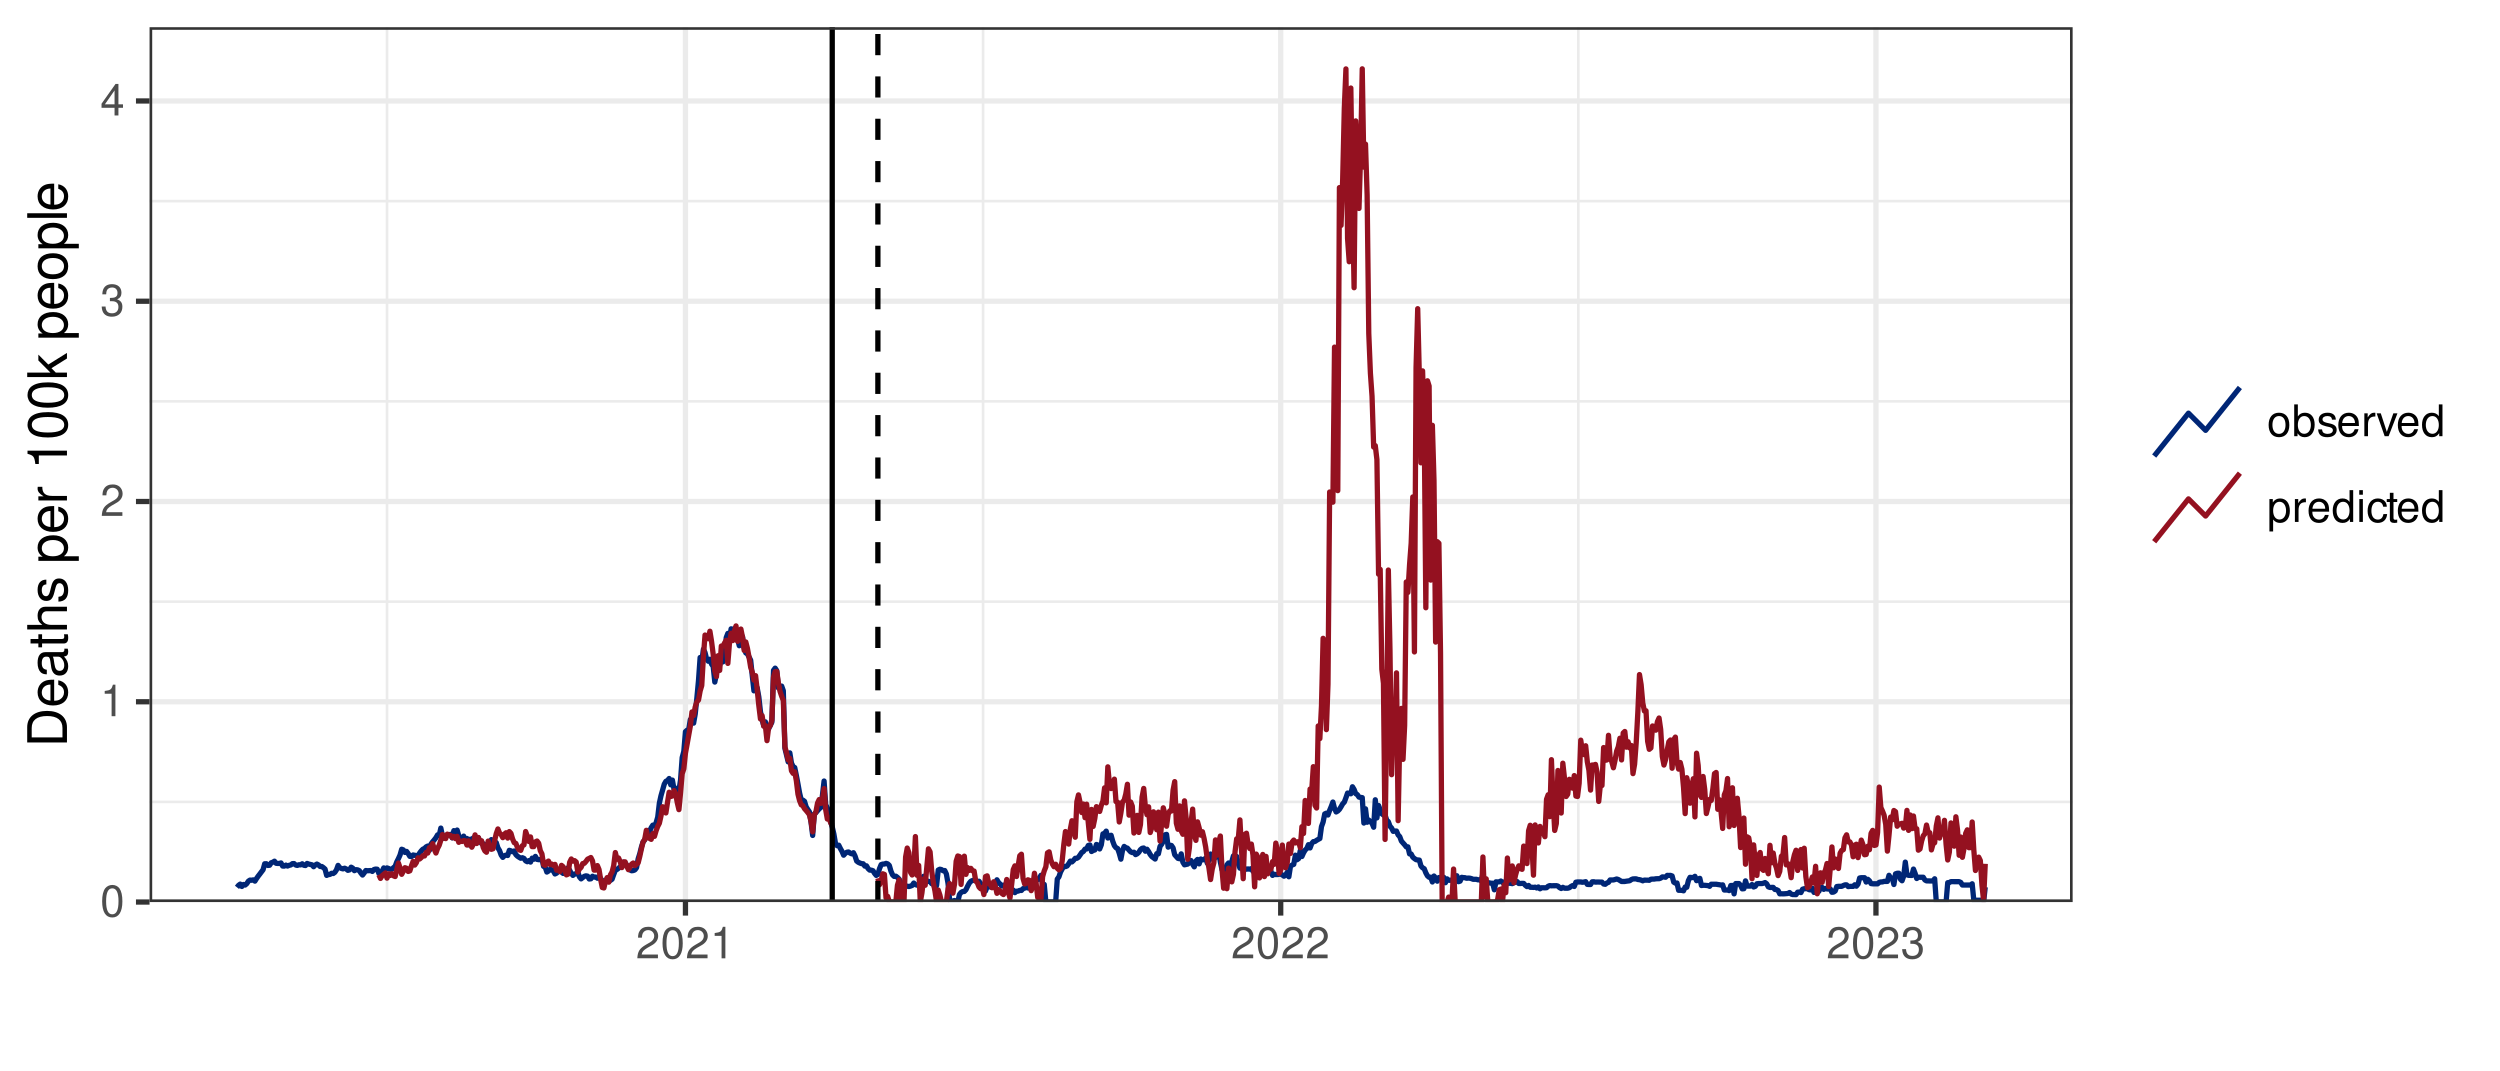 <?xml version="1.0" encoding="UTF-8"?>
<svg xmlns="http://www.w3.org/2000/svg" xmlns:xlink="http://www.w3.org/1999/xlink" width="504pt" height="216pt" viewBox="0 0 504 216" version="1.1">
<defs>
<g>
<symbol overflow="visible" id="glyph0-0">
<path style="stroke:none;" d=""/>
</symbol>
<symbol overflow="visible" id="glyph0-1">
<path style="stroke:none;" d="M 2.422 -6.359 C 1.844 -6.359 1.312 -6.094 0.984 -5.672 C 0.578 -5.109 0.375 -4.25 0.375 -3.078 C 0.375 -0.938 1.078 0.203 2.422 0.203 C 3.734 0.203 4.453 -0.938 4.453 -3.031 C 4.453 -4.25 4.266 -5.078 3.859 -5.672 C 3.531 -6.109 3.016 -6.359 2.422 -6.359 Z M 2.422 -5.672 C 3.25 -5.672 3.672 -4.828 3.672 -3.094 C 3.672 -1.281 3.266 -0.438 2.406 -0.438 C 1.578 -0.438 1.172 -1.312 1.172 -3.062 C 1.172 -4.828 1.578 -5.672 2.422 -5.672 Z M 2.422 -5.672 "/>
</symbol>
<symbol overflow="visible" id="glyph0-2">
<path style="stroke:none;" d="M 2.281 -4.531 L 2.281 0 L 3.047 0 L 3.047 -6.359 L 2.547 -6.359 C 2.266 -5.391 2.094 -5.25 0.891 -5.094 L 0.891 -4.531 Z M 2.281 -4.531 "/>
</symbol>
<symbol overflow="visible" id="glyph0-3">
<path style="stroke:none;" d="M 4.453 -0.766 L 1.172 -0.766 C 1.25 -1.297 1.531 -1.625 2.297 -2.094 L 3.172 -2.594 C 4.047 -3.062 4.5 -3.719 4.5 -4.5 C 4.5 -5.031 4.281 -5.531 3.922 -5.875 C 3.547 -6.203 3.094 -6.359 2.5 -6.359 C 1.703 -6.359 1.125 -6.078 0.781 -5.531 C 0.547 -5.203 0.453 -4.797 0.438 -4.156 L 1.219 -4.156 C 1.234 -4.594 1.297 -4.844 1.406 -5.062 C 1.594 -5.438 2 -5.688 2.469 -5.688 C 3.172 -5.688 3.703 -5.172 3.703 -4.484 C 3.703 -3.969 3.406 -3.531 2.859 -3.219 L 2.047 -2.75 C 0.75 -2 0.375 -1.406 0.297 -0.016 L 4.453 -0.016 Z M 4.453 -0.766 "/>
</symbol>
<symbol overflow="visible" id="glyph0-4">
<path style="stroke:none;" d="M 1.938 -2.922 L 2.359 -2.922 C 3.203 -2.922 3.656 -2.531 3.656 -1.766 C 3.656 -0.969 3.172 -0.484 2.375 -0.484 C 1.516 -0.484 1.109 -0.922 1.062 -1.844 L 0.281 -1.844 C 0.312 -1.344 0.406 -1 0.547 -0.719 C 0.875 -0.109 1.484 0.203 2.344 0.203 C 3.625 0.203 4.453 -0.578 4.453 -1.781 C 4.453 -2.594 4.141 -3.031 3.391 -3.297 C 3.969 -3.531 4.266 -3.969 4.266 -4.609 C 4.266 -5.703 3.547 -6.359 2.359 -6.359 C 1.109 -6.359 0.438 -5.656 0.406 -4.312 L 1.188 -4.312 C 1.203 -4.703 1.234 -4.922 1.328 -5.109 C 1.5 -5.469 1.891 -5.688 2.375 -5.688 C 3.062 -5.688 3.469 -5.266 3.469 -4.578 C 3.469 -4.141 3.312 -3.859 2.969 -3.719 C 2.766 -3.625 2.484 -3.594 1.938 -3.578 Z M 1.938 -2.922 "/>
</symbol>
<symbol overflow="visible" id="glyph0-5">
<path style="stroke:none;" d="M 2.875 -1.547 L 2.875 0 L 3.656 0 L 3.656 -1.547 L 4.578 -1.547 L 4.578 -2.234 L 3.656 -2.234 L 3.656 -6.359 L 3.078 -6.359 L 0.25 -2.359 L 0.25 -1.547 Z M 2.875 -2.234 L 0.922 -2.234 L 2.875 -5.047 Z M 2.875 -2.234 "/>
</symbol>
<symbol overflow="visible" id="glyph0-6">
<path style="stroke:none;" d="M 2.391 -4.734 C 1.094 -4.734 0.312 -3.812 0.312 -2.266 C 0.312 -0.719 1.094 0.203 2.406 0.203 C 3.703 0.203 4.484 -0.719 4.484 -2.234 C 4.484 -3.828 3.734 -4.734 2.391 -4.734 Z M 2.406 -4.062 C 3.234 -4.062 3.719 -3.391 3.719 -2.25 C 3.719 -1.156 3.203 -0.469 2.406 -0.469 C 1.578 -0.469 1.078 -1.156 1.078 -2.266 C 1.078 -3.391 1.578 -4.062 2.406 -4.062 Z M 2.406 -4.062 "/>
</symbol>
<symbol overflow="visible" id="glyph0-7">
<path style="stroke:none;" d="M 0.469 -6.406 L 0.469 0 L 1.141 0 L 1.141 -0.594 C 1.484 -0.047 1.953 0.203 2.594 0.203 C 3.812 0.203 4.594 -0.797 4.594 -2.328 C 4.594 -3.812 3.859 -4.734 2.625 -4.734 C 2 -4.734 1.547 -4.5 1.203 -3.984 L 1.203 -6.406 Z M 2.484 -4.062 C 3.312 -4.062 3.828 -3.344 3.828 -2.25 C 3.828 -1.203 3.297 -0.484 2.484 -0.484 C 1.703 -0.484 1.203 -1.188 1.203 -2.266 C 1.203 -3.359 1.703 -4.062 2.484 -4.062 Z M 2.484 -4.062 "/>
</symbol>
<symbol overflow="visible" id="glyph0-8">
<path style="stroke:none;" d="M 3.859 -3.328 C 3.844 -4.234 3.25 -4.734 2.188 -4.734 C 1.109 -4.734 0.406 -4.188 0.406 -3.328 C 0.406 -2.609 0.781 -2.266 1.875 -2 L 2.562 -1.844 C 3.062 -1.719 3.266 -1.531 3.266 -1.203 C 3.266 -0.766 2.844 -0.469 2.203 -0.469 C 1.797 -0.469 1.469 -0.594 1.281 -0.781 C 1.172 -0.922 1.125 -1.047 1.078 -1.375 L 0.297 -1.375 C 0.328 -0.312 0.938 0.203 2.141 0.203 C 3.297 0.203 4.031 -0.375 4.031 -1.266 C 4.031 -1.938 3.656 -2.328 2.734 -2.547 L 2.031 -2.703 C 1.438 -2.844 1.172 -3.047 1.172 -3.375 C 1.172 -3.797 1.562 -4.062 2.156 -4.062 C 2.75 -4.062 3.062 -3.812 3.078 -3.328 Z M 3.859 -3.328 "/>
</symbol>
<symbol overflow="visible" id="glyph0-9">
<path style="stroke:none;" d="M 4.516 -2.062 C 4.516 -2.766 4.453 -3.188 4.328 -3.531 C 4.031 -4.281 3.328 -4.734 2.469 -4.734 C 1.172 -4.734 0.359 -3.766 0.359 -2.25 C 0.359 -0.719 1.141 0.203 2.453 0.203 C 3.5 0.203 4.234 -0.391 4.422 -1.406 L 3.672 -1.406 C 3.469 -0.797 3.062 -0.469 2.469 -0.469 C 2 -0.469 1.609 -0.688 1.359 -1.078 C 1.188 -1.344 1.125 -1.594 1.125 -2.062 Z M 1.141 -2.656 C 1.203 -3.516 1.719 -4.062 2.453 -4.062 C 3.203 -4.062 3.719 -3.484 3.719 -2.656 Z M 1.141 -2.656 "/>
</symbol>
<symbol overflow="visible" id="glyph0-10">
<path style="stroke:none;" d="M 0.609 -4.609 L 0.609 0 L 1.344 0 L 1.344 -2.391 C 1.359 -3.5 1.812 -4 2.828 -3.969 L 2.828 -4.719 C 2.703 -4.734 2.625 -4.734 2.547 -4.734 C 2.062 -4.734 1.703 -4.453 1.281 -3.781 L 1.281 -4.609 Z M 0.609 -4.609 "/>
</symbol>
<symbol overflow="visible" id="glyph0-11">
<path style="stroke:none;" d="M 2.5 0 L 4.281 -4.609 L 3.453 -4.609 L 2.141 -0.875 L 0.922 -4.609 L 0.094 -4.609 L 1.703 0 Z M 2.5 0 "/>
</symbol>
<symbol overflow="visible" id="glyph0-12">
<path style="stroke:none;" d="M 4.359 -6.406 L 3.625 -6.406 L 3.625 -4.031 C 3.312 -4.5 2.828 -4.734 2.203 -4.734 C 1.016 -4.734 0.234 -3.781 0.234 -2.312 C 0.234 -0.75 0.984 0.203 2.234 0.203 C 2.875 0.203 3.312 -0.031 3.703 -0.609 L 3.703 0 L 4.359 0 Z M 2.328 -4.062 C 3.125 -4.062 3.625 -3.359 3.625 -2.25 C 3.625 -1.188 3.109 -0.484 2.344 -0.484 C 1.531 -0.484 1 -1.203 1 -2.266 C 1 -3.344 1.531 -4.062 2.328 -4.062 Z M 2.328 -4.062 "/>
</symbol>
<symbol overflow="visible" id="glyph0-13">
<path style="stroke:none;" d="M 0.469 1.922 L 1.219 1.922 L 1.219 -0.484 C 1.594 -0.016 2.031 0.203 2.625 0.203 C 3.828 0.203 4.594 -0.75 4.594 -2.219 C 4.594 -3.781 3.844 -4.734 2.625 -4.734 C 2 -4.734 1.5 -4.453 1.156 -3.922 L 1.156 -4.609 L 0.469 -4.609 Z M 2.5 -4.062 C 3.312 -4.062 3.828 -3.344 3.828 -2.25 C 3.828 -1.203 3.297 -0.484 2.5 -0.484 C 1.719 -0.484 1.219 -1.188 1.219 -2.266 C 1.219 -3.359 1.719 -4.062 2.5 -4.062 Z M 2.5 -4.062 "/>
</symbol>
<symbol overflow="visible" id="glyph0-14">
<path style="stroke:none;" d="M 1.312 -4.609 L 0.594 -4.609 L 0.594 0 L 1.312 0 Z M 1.312 -6.406 L 0.578 -6.406 L 0.578 -5.484 L 1.312 -5.484 Z M 1.312 -6.406 "/>
</symbol>
<symbol overflow="visible" id="glyph0-15">
<path style="stroke:none;" d="M 4.141 -3.062 C 4.109 -3.516 4.016 -3.797 3.828 -4.062 C 3.516 -4.484 2.969 -4.734 2.328 -4.734 C 1.078 -4.734 0.266 -3.75 0.266 -2.219 C 0.266 -0.734 1.062 0.203 2.312 0.203 C 3.406 0.203 4.109 -0.453 4.203 -1.578 L 3.453 -1.578 C 3.328 -0.844 2.953 -0.469 2.328 -0.469 C 1.516 -0.469 1.031 -1.141 1.031 -2.219 C 1.031 -3.375 1.516 -4.062 2.312 -4.062 C 2.922 -4.062 3.312 -3.703 3.406 -3.062 Z M 4.141 -3.062 "/>
</symbol>
<symbol overflow="visible" id="glyph0-16">
<path style="stroke:none;" d="M 2.234 -4.609 L 1.484 -4.609 L 1.484 -5.875 L 0.75 -5.875 L 0.75 -4.609 L 0.125 -4.609 L 0.125 -4.016 L 0.75 -4.016 L 0.75 -0.531 C 0.75 -0.047 1.062 0.203 1.641 0.203 C 1.828 0.203 1.984 0.188 2.234 0.141 L 2.234 -0.469 C 2.125 -0.453 2.031 -0.438 1.875 -0.438 C 1.562 -0.438 1.484 -0.531 1.484 -0.859 L 1.484 -4.016 L 2.234 -4.016 Z M 2.234 -4.609 "/>
</symbol>
<symbol overflow="visible" id="glyph1-0">
<path style="stroke:none;" d=""/>
</symbol>
<symbol overflow="visible" id="glyph1-1">
<path style="stroke:none;" d="M 0 -0.984 L 0 -4.062 C 0 -6.094 -1.516 -7.344 -4.016 -7.344 C -6.5 -7.344 -8.016 -6.109 -8.016 -4.062 L -8.016 -0.984 Z M -0.906 -2 L -7.109 -2 L -7.109 -3.891 C -7.109 -5.484 -6.047 -6.312 -4 -6.312 C -1.969 -6.312 -0.906 -5.484 -0.906 -3.891 Z M -0.906 -2 "/>
</symbol>
<symbol overflow="visible" id="glyph1-2">
<path style="stroke:none;" d="M -2.578 -5.641 C -3.453 -5.641 -3.984 -5.578 -4.406 -5.406 C -5.359 -5.031 -5.922 -4.156 -5.922 -3.078 C -5.922 -1.469 -4.703 -0.438 -2.812 -0.438 C -0.906 -0.438 0.25 -1.438 0.25 -3.062 C 0.25 -4.375 -0.5 -5.297 -1.75 -5.516 L -1.75 -4.594 C -0.984 -4.344 -0.594 -3.828 -0.594 -3.094 C -0.594 -2.516 -0.859 -2.016 -1.344 -1.703 C -1.672 -1.484 -2 -1.406 -2.578 -1.391 Z M -3.328 -1.422 C -4.391 -1.5 -5.078 -2.141 -5.078 -3.062 C -5.078 -4 -4.359 -4.656 -3.328 -4.656 Z M -3.328 -1.422 "/>
</symbol>
<symbol overflow="visible" id="glyph1-3">
<path style="stroke:none;" d="M -0.531 -5.891 C -0.516 -5.781 -0.516 -5.734 -0.516 -5.688 C -0.516 -5.375 -0.688 -5.188 -0.969 -5.188 L -4.359 -5.188 C -5.375 -5.188 -5.922 -4.438 -5.922 -3.031 C -5.922 -2.172 -5.688 -1.5 -5.266 -1.109 C -4.969 -0.844 -4.625 -0.734 -4.062 -0.719 L -4.062 -1.641 C -4.766 -1.719 -5.078 -2.141 -5.078 -2.984 C -5.078 -3.828 -4.781 -4.281 -4.219 -4.281 L -3.984 -4.281 C -3.594 -4.266 -3.438 -4.062 -3.344 -3.328 C -3.172 -2.031 -3.141 -1.828 -2.984 -1.469 C -2.703 -0.797 -2.203 -0.469 -1.453 -0.469 C -0.406 -0.469 0.25 -1.188 0.25 -2.359 C 0.25 -3.078 0 -3.656 -0.594 -4.312 C 0 -4.375 0.25 -4.656 0.25 -5.266 C 0.25 -5.453 0.234 -5.578 0.156 -5.891 Z M -1.812 -4.281 C -1.5 -4.281 -1.312 -4.188 -1.062 -3.922 C -0.719 -3.547 -0.547 -3.094 -0.547 -2.547 C -0.547 -1.844 -0.891 -1.422 -1.469 -1.422 C -2.078 -1.422 -2.391 -1.812 -2.531 -2.812 C -2.656 -3.781 -2.703 -3.969 -2.844 -4.281 Z M -1.812 -4.281 "/>
</symbol>
<symbol overflow="visible" id="glyph1-4">
<path style="stroke:none;" d="M -5.766 -2.797 L -5.766 -1.844 L -7.344 -1.844 L -7.344 -0.938 L -5.766 -0.938 L -5.766 -0.156 L -5.016 -0.156 L -5.016 -0.938 L -0.656 -0.938 C -0.062 -0.938 0.25 -1.328 0.25 -2.047 C 0.25 -2.281 0.234 -2.484 0.172 -2.797 L -0.594 -2.797 C -0.562 -2.656 -0.547 -2.547 -0.547 -2.359 C -0.547 -1.953 -0.656 -1.844 -1.062 -1.844 L -5.016 -1.844 L -5.016 -2.797 Z M -5.766 -2.797 "/>
</symbol>
<symbol overflow="visible" id="glyph1-5">
<path style="stroke:none;" d="M -8.016 -0.766 L 0 -0.766 L 0 -1.688 L -3.172 -1.688 C -4.359 -1.688 -5.125 -2.297 -5.125 -3.25 C -5.125 -3.547 -5.031 -3.844 -4.875 -4.062 C -4.672 -4.328 -4.406 -4.438 -4 -4.438 L 0 -4.438 L 0 -5.344 L -4.359 -5.344 C -5.328 -5.344 -5.922 -4.656 -5.922 -3.531 C -5.922 -2.719 -5.672 -2.219 -4.969 -1.688 L -8.016 -1.688 Z M -8.016 -0.766 "/>
</symbol>
<symbol overflow="visible" id="glyph1-6">
<path style="stroke:none;" d="M -4.156 -4.812 C -5.297 -4.812 -5.922 -4.062 -5.922 -2.734 C -5.922 -1.391 -5.234 -0.516 -4.172 -0.516 C -3.266 -0.516 -2.844 -0.984 -2.516 -2.344 L -2.297 -3.203 C -2.141 -3.844 -1.906 -4.094 -1.5 -4.094 C -0.953 -4.094 -0.594 -3.547 -0.594 -2.75 C -0.594 -2.25 -0.734 -1.844 -0.984 -1.609 C -1.141 -1.469 -1.312 -1.391 -1.719 -1.344 L -1.719 -0.375 C -0.391 -0.422 0.25 -1.172 0.25 -2.672 C 0.25 -4.125 -0.469 -5.047 -1.578 -5.047 C -2.438 -5.047 -2.906 -4.562 -3.172 -3.422 L -3.391 -2.547 C -3.562 -1.797 -3.812 -1.469 -4.219 -1.469 C -4.75 -1.469 -5.078 -1.953 -5.078 -2.688 C -5.078 -3.438 -4.766 -3.828 -4.156 -3.844 Z M -4.156 -4.812 "/>
</symbol>
<symbol overflow="visible" id="glyph1-7">
<path style="stroke:none;" d=""/>
</symbol>
<symbol overflow="visible" id="glyph1-8">
<path style="stroke:none;" d="M 2.391 -0.594 L 2.391 -1.516 L -0.609 -1.516 C -0.016 -2 0.25 -2.547 0.25 -3.281 C 0.25 -4.781 -0.953 -5.75 -2.781 -5.75 C -4.719 -5.75 -5.922 -4.812 -5.922 -3.281 C -5.922 -2.5 -5.578 -1.875 -4.891 -1.438 L -5.766 -1.438 L -5.766 -0.594 Z M -5.078 -3.125 C -5.078 -4.141 -4.188 -4.797 -2.812 -4.797 C -1.5 -4.797 -0.609 -4.125 -0.609 -3.125 C -0.609 -2.141 -1.484 -1.516 -2.844 -1.516 C -4.188 -1.516 -5.078 -2.141 -5.078 -3.125 Z M -5.078 -3.125 "/>
</symbol>
<symbol overflow="visible" id="glyph1-9">
<path style="stroke:none;" d="M -5.766 -0.766 L 0 -0.766 L 0 -1.688 L -2.984 -1.688 C -4.375 -1.688 -5 -2.266 -4.969 -3.531 L -5.891 -3.531 C -5.922 -3.375 -5.922 -3.281 -5.922 -3.172 C -5.922 -2.578 -5.578 -2.141 -4.719 -1.609 L -5.766 -1.609 Z M -5.766 -0.766 "/>
</symbol>
<symbol overflow="visible" id="glyph1-10">
<path style="stroke:none;" d="M -5.672 -2.844 L 0 -2.844 L 0 -3.812 L -7.953 -3.812 L -7.953 -3.172 C -6.734 -2.844 -6.562 -2.625 -6.375 -1.125 L -5.672 -1.125 Z M -5.672 -2.844 "/>
</symbol>
<symbol overflow="visible" id="glyph1-11">
<path style="stroke:none;" d="M -7.953 -3.031 C -7.953 -2.297 -7.625 -1.641 -7.078 -1.234 C -6.375 -0.719 -5.328 -0.469 -3.844 -0.469 C -1.172 -0.469 0.25 -1.359 0.25 -3.031 C 0.25 -4.672 -1.172 -5.578 -3.781 -5.578 C -5.328 -5.578 -6.359 -5.328 -7.078 -4.812 C -7.641 -4.406 -7.953 -3.766 -7.953 -3.031 Z M -7.094 -3.031 C -7.094 -4.062 -6.031 -4.594 -3.875 -4.594 C -1.609 -4.594 -0.547 -4.078 -0.547 -3 C -0.547 -1.984 -1.656 -1.469 -3.844 -1.469 C -6.031 -1.469 -7.094 -1.984 -7.094 -3.031 Z M -7.094 -3.031 "/>
</symbol>
<symbol overflow="visible" id="glyph1-12">
<path style="stroke:none;" d="M -8.016 -1.547 L -8.016 -0.641 L 0 -0.641 L 0 -1.547 L -2.25 -1.547 L -3.125 -2.438 L 0 -4.391 L 0 -5.516 L -3.766 -3.172 L -5.766 -5.172 L -5.766 -4 L -3.328 -1.547 Z M -8.016 -1.547 "/>
</symbol>
<symbol overflow="visible" id="glyph1-13">
<path style="stroke:none;" d="M -5.922 -2.984 C -5.922 -1.359 -4.781 -0.391 -2.844 -0.391 C -0.891 -0.391 0.25 -1.359 0.25 -3 C 0.25 -4.625 -0.906 -5.609 -2.797 -5.609 C -4.797 -5.609 -5.922 -4.656 -5.922 -2.984 Z M -5.078 -3 C -5.078 -4.031 -4.234 -4.656 -2.812 -4.656 C -1.438 -4.656 -0.594 -4.016 -0.594 -3 C -0.594 -1.984 -1.438 -1.359 -2.844 -1.359 C -4.234 -1.359 -5.078 -1.984 -5.078 -3 Z M -5.078 -3 "/>
</symbol>
<symbol overflow="visible" id="glyph1-14">
<path style="stroke:none;" d="M -8.016 -1.672 L -8.016 -0.75 L 0 -0.75 L 0 -1.672 Z M -8.016 -1.672 "/>
</symbol>
</g>
<clipPath id="clip1">
  <path d="M 30.152 5.48 L 417.844 5.48 L 417.844 181.852 L 30.152 181.852 Z M 30.152 5.48 "/>
</clipPath>
<clipPath id="clip2">
  <path d="M 30.152 161 L 417.844 161 L 417.844 162 L 30.152 162 Z M 30.152 161 "/>
</clipPath>
<clipPath id="clip3">
  <path d="M 30.152 121 L 417.844 121 L 417.844 122 L 30.152 122 Z M 30.152 121 "/>
</clipPath>
<clipPath id="clip4">
  <path d="M 30.152 80 L 417.844 80 L 417.844 82 L 30.152 82 Z M 30.152 80 "/>
</clipPath>
<clipPath id="clip5">
  <path d="M 30.152 40 L 417.844 40 L 417.844 41 L 30.152 41 Z M 30.152 40 "/>
</clipPath>
<clipPath id="clip6">
  <path d="M 77 5.48 L 79 5.48 L 79 181.852 L 77 181.852 Z M 77 5.48 "/>
</clipPath>
<clipPath id="clip7">
  <path d="M 197 5.48 L 199 5.48 L 199 181.852 L 197 181.852 Z M 197 5.48 "/>
</clipPath>
<clipPath id="clip8">
  <path d="M 317 5.48 L 319 5.48 L 319 181.852 L 317 181.852 Z M 317 5.48 "/>
</clipPath>
<clipPath id="clip9">
  <path d="M 30.152 181 L 417.844 181 L 417.844 181.852 L 30.152 181.852 Z M 30.152 181 "/>
</clipPath>
<clipPath id="clip10">
  <path d="M 30.152 140 L 417.844 140 L 417.844 143 L 30.152 143 Z M 30.152 140 "/>
</clipPath>
<clipPath id="clip11">
  <path d="M 30.152 100 L 417.844 100 L 417.844 102 L 30.152 102 Z M 30.152 100 "/>
</clipPath>
<clipPath id="clip12">
  <path d="M 30.152 60 L 417.844 60 L 417.844 62 L 30.152 62 Z M 30.152 60 "/>
</clipPath>
<clipPath id="clip13">
  <path d="M 30.152 19 L 417.844 19 L 417.844 21 L 30.152 21 Z M 30.152 19 "/>
</clipPath>
<clipPath id="clip14">
  <path d="M 137 5.48 L 139 5.48 L 139 181.852 L 137 181.852 Z M 137 5.48 "/>
</clipPath>
<clipPath id="clip15">
  <path d="M 257 5.48 L 259 5.48 L 259 181.852 L 257 181.852 Z M 257 5.48 "/>
</clipPath>
<clipPath id="clip16">
  <path d="M 377 5.48 L 379 5.48 L 379 181.852 L 377 181.852 Z M 377 5.48 "/>
</clipPath>
<clipPath id="clip17">
  <path d="M 47 126 L 401 126 L 401 181.852 L 47 181.852 Z M 47 126 "/>
</clipPath>
<clipPath id="clip18">
  <path d="M 176 13 L 401 13 L 401 181.852 L 176 181.852 Z M 176 13 "/>
</clipPath>
<clipPath id="clip19">
  <path d="M 167 5.48 L 169 5.48 L 169 181.852 L 167 181.852 Z M 167 5.48 "/>
</clipPath>
<clipPath id="clip20">
  <path d="M 176 5.48 L 178 5.48 L 178 181.852 L 176 181.852 Z M 176 5.48 "/>
</clipPath>
<clipPath id="clip21">
  <path d="M 30.152 5.48 L 417.844 5.48 L 417.844 181.852 L 30.152 181.852 Z M 30.152 5.48 "/>
</clipPath>
</defs>
<g id="surface365">
<rect x="0" y="0" width="504" height="216" style="fill:rgb(100%,100%,100%);fill-opacity:1;stroke:none;"/>
<rect x="0" y="0" width="504" height="216" style="fill:rgb(100%,100%,100%);fill-opacity:1;stroke:none;"/>
<path style="fill:none;stroke-width:1.067;stroke-linecap:round;stroke-linejoin:round;stroke:rgb(100%,100%,100%);stroke-opacity:1;stroke-miterlimit:10;" d="M 0 216 L 504 216 L 504 0 L 0 0 Z M 0 216 "/>
<g clip-path="url(#clip1)" clip-rule="nonzero">
<path style=" stroke:none;fill-rule:nonzero;fill:rgb(100%,100%,100%);fill-opacity:1;" d="M 30.152 181.848 L 417.844 181.848 L 417.844 5.477 L 30.152 5.477 Z M 30.152 181.848 "/>
</g>
<g clip-path="url(#clip2)" clip-rule="nonzero">
<path style="fill:none;stroke-width:0.533;stroke-linecap:butt;stroke-linejoin:round;stroke:rgb(92.157%,92.157%,92.157%);stroke-opacity:1;stroke-miterlimit:10;" d="M 30.152 161.664 L 417.844 161.664 "/>
</g>
<g clip-path="url(#clip3)" clip-rule="nonzero">
<path style="fill:none;stroke-width:0.533;stroke-linecap:butt;stroke-linejoin:round;stroke:rgb(92.157%,92.157%,92.157%);stroke-opacity:1;stroke-miterlimit:10;" d="M 30.152 121.289 L 417.844 121.289 "/>
</g>
<g clip-path="url(#clip4)" clip-rule="nonzero">
<path style="fill:none;stroke-width:0.533;stroke-linecap:butt;stroke-linejoin:round;stroke:rgb(92.157%,92.157%,92.157%);stroke-opacity:1;stroke-miterlimit:10;" d="M 30.152 80.918 L 417.844 80.918 "/>
</g>
<g clip-path="url(#clip5)" clip-rule="nonzero">
<path style="fill:none;stroke-width:0.533;stroke-linecap:butt;stroke-linejoin:round;stroke:rgb(92.157%,92.157%,92.157%);stroke-opacity:1;stroke-miterlimit:10;" d="M 30.152 40.547 L 417.844 40.547 "/>
</g>
<g clip-path="url(#clip6)" clip-rule="nonzero">
<path style="fill:none;stroke-width:0.533;stroke-linecap:butt;stroke-linejoin:round;stroke:rgb(92.157%,92.157%,92.157%);stroke-opacity:1;stroke-miterlimit:10;" d="M 78.02 181.848 L 78.02 5.48 "/>
</g>
<g clip-path="url(#clip7)" clip-rule="nonzero">
<path style="fill:none;stroke-width:0.533;stroke-linecap:butt;stroke-linejoin:round;stroke:rgb(92.157%,92.157%,92.157%);stroke-opacity:1;stroke-miterlimit:10;" d="M 198.188 181.848 L 198.188 5.48 "/>
</g>
<g clip-path="url(#clip8)" clip-rule="nonzero">
<path style="fill:none;stroke-width:0.533;stroke-linecap:butt;stroke-linejoin:round;stroke:rgb(92.157%,92.157%,92.157%);stroke-opacity:1;stroke-miterlimit:10;" d="M 318.191 181.848 L 318.191 5.48 "/>
</g>
<g clip-path="url(#clip9)" clip-rule="nonzero">
<path style="fill:none;stroke-width:1.067;stroke-linecap:butt;stroke-linejoin:round;stroke:rgb(92.157%,92.157%,92.157%);stroke-opacity:1;stroke-miterlimit:10;" d="M 30.152 181.848 L 417.844 181.848 "/>
</g>
<g clip-path="url(#clip10)" clip-rule="nonzero">
<path style="fill:none;stroke-width:1.067;stroke-linecap:butt;stroke-linejoin:round;stroke:rgb(92.157%,92.157%,92.157%);stroke-opacity:1;stroke-miterlimit:10;" d="M 30.152 141.477 L 417.844 141.477 "/>
</g>
<g clip-path="url(#clip11)" clip-rule="nonzero">
<path style="fill:none;stroke-width:1.067;stroke-linecap:butt;stroke-linejoin:round;stroke:rgb(92.157%,92.157%,92.157%);stroke-opacity:1;stroke-miterlimit:10;" d="M 30.152 101.105 L 417.844 101.105 "/>
</g>
<g clip-path="url(#clip12)" clip-rule="nonzero">
<path style="fill:none;stroke-width:1.067;stroke-linecap:butt;stroke-linejoin:round;stroke:rgb(92.157%,92.157%,92.157%);stroke-opacity:1;stroke-miterlimit:10;" d="M 30.152 60.73 L 417.844 60.73 "/>
</g>
<g clip-path="url(#clip13)" clip-rule="nonzero">
<path style="fill:none;stroke-width:1.067;stroke-linecap:butt;stroke-linejoin:round;stroke:rgb(92.157%,92.157%,92.157%);stroke-opacity:1;stroke-miterlimit:10;" d="M 30.152 20.359 L 417.844 20.359 "/>
</g>
<g clip-path="url(#clip14)" clip-rule="nonzero">
<path style="fill:none;stroke-width:1.067;stroke-linecap:butt;stroke-linejoin:round;stroke:rgb(92.157%,92.157%,92.157%);stroke-opacity:1;stroke-miterlimit:10;" d="M 138.188 181.848 L 138.188 5.48 "/>
</g>
<g clip-path="url(#clip15)" clip-rule="nonzero">
<path style="fill:none;stroke-width:1.067;stroke-linecap:butt;stroke-linejoin:round;stroke:rgb(92.157%,92.157%,92.157%);stroke-opacity:1;stroke-miterlimit:10;" d="M 258.191 181.848 L 258.191 5.48 "/>
</g>
<g clip-path="url(#clip16)" clip-rule="nonzero">
<path style="fill:none;stroke-width:1.067;stroke-linecap:butt;stroke-linejoin:round;stroke:rgb(92.157%,92.157%,92.157%);stroke-opacity:1;stroke-miterlimit:10;" d="M 378.191 181.848 L 378.191 5.48 "/>
</g>
<g clip-path="url(#clip17)" clip-rule="nonzero">
<path style="fill:none;stroke-width:1.067;stroke-linecap:butt;stroke-linejoin:round;stroke:rgb(0%,14.902%,46.275%);stroke-opacity:1;stroke-miterlimit:10;" d="M 47.773 178.887 L 48.102 178.477 L 48.43 178.238 L 48.758 178.707 L 49.09 178.312 L 49.418 178.426 L 49.746 178.141 L 50.074 177.645 L 50.402 177.426 L 50.73 177.457 L 51.062 177.383 L 51.391 177.633 L 51.719 177.105 L 52.047 176.637 L 52.375 176.215 L 52.703 175.777 L 53.035 175.34 L 53.363 174.141 L 53.691 174.129 L 54.02 174.477 L 54.348 174.434 L 54.676 173.938 L 55.008 173.82 L 55.336 173.617 L 55.664 174.039 L 55.992 174.07 L 56.32 174.07 L 56.648 173.969 L 56.98 174.594 L 57.309 174.609 L 57.637 174.406 L 57.965 174.594 L 58.293 174.449 L 58.621 174.375 L 58.953 174.113 L 59.281 174.098 L 59.609 174.391 L 59.938 174.465 L 60.266 174.332 L 60.594 174.359 L 60.926 174.141 L 61.254 174.434 L 61.582 174.492 L 61.91 174.07 L 62.238 174.199 L 62.566 174.273 L 62.898 174.348 L 63.227 174.727 L 63.555 174.391 L 63.883 174.199 L 64.211 174.375 L 64.539 174.684 L 64.871 174.684 L 65.199 174.914 L 65.527 175.207 L 65.855 176.477 L 66.184 176.316 L 66.512 176.289 L 66.844 176.055 L 67.172 176.098 L 67.5 175.863 L 67.828 175.367 L 68.156 174.465 L 68.484 174.93 L 68.816 175.078 L 69.145 175.164 L 69.473 175.031 L 69.801 175.18 L 70.129 175.457 L 70.457 175.367 L 70.789 174.828 L 71.117 175.02 L 71.445 175.527 L 71.773 175.324 L 72.102 175.367 L 72.43 175.516 L 72.762 176.012 L 73.09 176.406 L 73.418 175.98 L 73.746 175.5 L 74.074 175.543 L 74.402 175.527 L 74.734 175.5 L 75.062 175.676 L 75.391 175.297 L 75.719 175.207 L 76.047 175.238 L 76.375 176.07 L 76.707 175.879 L 77.035 175.633 L 77.363 174.973 L 77.691 175.297 L 78.02 174.973 L 78.348 175.09 L 78.68 175.238 L 79.008 175.25 L 79.336 174.914 L 79.664 174.652 L 79.992 173.75 L 80.32 173.105 L 80.652 172.363 L 80.98 171.207 L 81.309 171.34 L 81.637 171.852 L 81.965 171.645 L 82.293 172.086 L 82.625 172.641 L 82.953 172.684 L 83.281 172.363 L 83.609 172.434 L 83.938 172.465 L 84.266 172.594 L 84.598 171.969 L 84.926 171.531 L 85.254 171.195 L 85.582 171.047 L 85.91 170.727 L 86.238 170.566 L 86.57 171.426 L 86.898 170.145 L 87.227 169.703 L 87.555 169.312 L 87.883 168.887 L 88.211 168.316 L 88.543 168.422 L 88.871 166.945 L 89.199 168.551 L 89.527 169.004 L 89.855 168.742 L 90.184 168.305 L 90.516 168.289 L 90.844 168.203 L 91.172 168.918 L 91.5 167.457 L 91.828 168.375 L 92.156 167.34 L 92.488 168.48 L 92.816 169.281 L 93.145 169.297 L 93.473 168.566 L 93.801 169.59 L 94.129 169.035 L 94.461 170.316 L 94.789 169.195 L 95.117 169.18 L 95.445 168.918 L 95.773 169.105 L 96.102 169.441 L 96.434 168.902 L 96.762 169.633 L 97.09 170.055 L 97.418 170.086 L 97.746 170.316 L 98.074 170.305 L 98.406 170.215 L 98.734 170.055 L 99.062 169.266 L 99.391 169.996 L 99.719 170.113 L 100.047 169.879 L 100.379 170.93 L 100.707 171.473 L 101.035 172.375 L 101.363 172.844 L 101.691 172.508 L 102.02 172.391 L 102.352 172.465 L 102.68 171.426 L 103.008 171.531 L 103.336 171.719 L 103.664 171.559 L 103.992 172.289 L 104.324 172.609 L 104.652 172.828 L 104.98 173.02 L 105.309 172.918 L 105.637 173.062 L 105.965 173.543 L 106.297 173.719 L 106.625 173.5 L 106.953 173.793 L 107.281 173.004 L 107.609 173.223 L 107.938 172.652 L 108.27 173.25 L 108.598 173.309 L 108.926 173.309 L 109.254 173.09 L 109.582 174.652 L 109.91 174.812 L 110.242 175.805 L 110.57 175.602 L 110.898 175.25 L 111.227 175.355 L 111.555 175.574 L 111.883 176.188 L 112.215 176.023 L 112.543 175.691 L 112.871 175.586 L 113.199 175.82 L 113.527 176.082 L 113.855 175.996 L 114.188 175.414 L 114.516 174.961 L 114.844 175.441 L 115.172 176.082 L 115.5 176.477 L 115.828 176.199 L 116.16 176.172 L 116.488 175.777 L 116.816 176.785 L 117.145 177.18 L 117.473 176.914 L 117.801 176.668 L 118.133 176.566 L 118.461 176.637 L 118.789 177.207 L 119.117 177.164 L 119.445 176.652 L 119.773 176.828 L 120.105 176.812 L 120.434 177.047 L 120.762 176.684 L 121.09 177.164 L 121.418 177.5 L 121.746 178.012 L 122.078 177.574 L 122.406 177.559 L 122.734 177.297 L 123.062 177.484 L 123.391 177.25 L 123.719 176.316 L 124.051 175.441 L 124.379 175.281 L 124.707 175.031 L 125.035 174.727 L 125.363 174.652 L 125.691 173.82 L 126.023 173.996 L 126.352 174.406 L 126.68 174.754 L 127.008 175.383 L 127.336 175.543 L 127.664 175.5 L 127.996 175.367 L 128.324 174.93 L 128.652 173.137 L 128.98 172.098 L 129.309 170.77 L 129.637 169.75 L 129.969 169.324 L 130.297 168.566 L 130.625 167.43 L 130.953 167.648 L 131.281 166.859 L 131.609 166.348 L 131.941 166.465 L 132.27 165.867 L 132.598 164.727 L 132.926 161.926 L 133.254 160.422 L 133.582 159.27 L 133.914 158.086 L 134.242 157.516 L 134.57 157.355 L 134.898 156.949 L 135.227 158.219 L 135.555 157.27 L 135.887 159.152 L 136.215 158.902 L 136.543 159.793 L 136.871 159.414 L 137.199 157.238 L 137.527 152.73 L 137.859 151.473 L 138.188 147.504 L 138.516 147.211 L 138.844 147.078 L 139.172 145.066 L 139.5 145.137 L 139.832 145.781 L 140.16 143.926 L 140.488 140.73 L 140.816 137.199 L 141.145 132.555 L 141.473 133.434 L 141.805 130.891 L 142.133 131.562 L 142.461 132.879 L 142.789 133.301 L 143.117 132.906 L 143.445 133.883 L 143.777 134.336 L 144.105 137.504 L 144.434 135.914 L 144.762 132.73 L 145.09 134.09 L 145.418 132 L 145.75 133.434 L 146.078 132.863 L 146.406 128.543 L 146.734 127.695 L 147.062 128.777 L 147.391 126.777 L 147.723 128.234 L 148.051 126.703 L 148.379 127.125 L 148.707 128.863 L 149.035 130.176 L 149.363 127.945 L 149.695 128.367 L 150.023 130.629 L 150.352 131.621 L 150.68 131.828 L 151.008 132.453 L 151.336 133.098 L 151.668 136.336 L 151.996 139.27 L 152.324 138.09 L 152.652 138.688 L 152.98 140.512 L 153.309 143.473 L 153.641 145.109 L 153.969 146.293 L 154.297 145.531 L 154.625 147.051 L 154.953 146.934 L 155.281 146.246 L 155.613 145.59 L 155.941 135.141 L 156.27 134.703 L 156.598 135.199 L 156.926 138.688 L 157.254 138.496 L 157.586 138.32 L 157.914 139.242 L 158.242 150.891 L 158.57 152.246 L 158.898 153.59 L 159.227 151.781 L 159.559 153.84 L 159.887 154.539 L 160.215 154.742 L 160.543 156.32 L 160.871 158.059 L 161.199 159.883 L 161.531 161.281 L 161.859 161.297 L 162.188 161.547 L 162.516 162.656 L 162.844 163.18 L 163.172 163.648 L 163.504 165.719 L 163.832 168.422 L 164.16 164.113 L 164.488 163.824 L 164.816 163.441 L 165.145 163.062 L 165.477 162.785 L 165.805 160.305 L 166.133 157.457 L 166.461 162.215 L 166.789 162.902 L 167.117 164.215 L 167.449 165.648 L 167.777 166.711 L 168.105 168.129 L 168.434 170.027 L 168.762 170.492 L 169.09 170.391 L 169.422 171.062 L 169.75 171.645 L 170.078 172.406 L 170.406 172.039 L 170.734 171.809 L 171.062 171.762 L 171.395 171.996 L 171.723 172.129 L 172.051 171.91 L 172.379 172.582 L 172.707 173.586 L 173.035 173.836 L 173.367 173.996 L 173.695 174.113 L 174.023 174.141 L 174.352 174.609 L 174.68 174.551 L 175.008 175.105 L 175.34 175.414 L 175.668 175.426 L 175.996 175.543 L 176.324 176.082 L 176.652 176.477 L 176.98 176.289 L 177.312 175.105 L 177.641 174.305 L 177.969 174.199 L 178.297 174.188 L 178.625 174.055 L 178.953 174.156 L 179.285 174.465 L 179.613 175.617 L 179.941 176.375 L 180.27 176.684 L 180.598 176.637 L 180.926 176.887 L 181.258 177.223 L 181.586 177.836 L 181.914 178.492 L 182.242 178.637 L 182.57 178.652 L 182.898 178.652 L 183.23 178.727 L 183.559 178.637 L 183.887 178.508 L 184.215 178.023 L 184.543 178.332 L 184.871 178.449 L 185.203 178.375 L 185.531 178.039 L 185.859 178.156 L 186.188 176.668 L 186.516 177.34 L 186.844 177.574 L 187.176 177.688 L 187.504 177.734 L 187.832 178.141 L 188.16 178.039 L 188.488 179.121 L 188.816 178.508 L 189.148 175.398 L 189.477 175.238 L 189.805 175.309 L 190.133 175.543 L 190.461 175.5 L 190.789 176.199 L 191.121 178.07 L 191.449 181.41 L 191.777 181.746 L 192.434 181.543 L 192.762 181.848 L 193.094 181.848 L 193.422 180.332 L 193.75 179.922 L 194.078 179.734 L 194.406 179.719 L 194.734 179.367 L 195.066 178.668 L 195.395 178.055 L 195.723 177.66 L 196.051 177.516 L 196.379 177.457 L 196.707 177.516 L 197.039 177.734 L 197.367 177.66 L 197.695 178.129 L 198.023 178.855 L 198.352 179.441 L 198.68 179.617 L 199.012 178.754 L 199.34 178.52 L 199.668 178.828 L 199.996 178.566 L 200.324 178.461 L 200.652 178.449 L 200.984 177.367 L 201.312 177.938 L 201.641 178.23 L 201.969 178.625 L 202.297 178.449 L 202.625 178.625 L 202.957 178.637 L 203.285 179.223 L 203.613 179.281 L 203.941 179.5 L 204.27 179.441 L 204.598 179.953 L 204.93 179.676 L 205.258 179.645 L 205.586 179.5 L 205.914 179.516 L 206.242 179.148 L 206.57 179.047 L 206.902 178.902 L 207.23 179.016 L 207.559 179.047 L 207.887 177.688 L 208.215 177.719 L 208.543 177.516 L 208.875 177.207 L 209.203 177.34 L 209.531 177.031 L 209.859 176.465 L 210.188 178.23 L 210.516 178.301 L 210.848 181.848 L 212.82 181.848 L 213.148 177.223 L 213.477 176.77 L 213.805 175.793 L 214.133 175.18 L 214.461 174.637 L 214.793 174.711 L 215.121 174.582 L 215.449 174.141 L 215.777 173.602 L 216.105 173.762 L 216.434 173.441 L 216.766 173.031 L 217.094 173.031 L 217.422 172.812 L 217.75 172.348 L 218.078 171.863 L 218.406 171.66 L 218.738 171.18 L 219.066 171.148 L 219.395 170.449 L 219.723 170.348 L 220.051 171.66 L 220.379 171.457 L 220.711 171.355 L 221.039 170.246 L 221.367 170.375 L 221.695 171.148 L 222.023 170.316 L 222.352 168.113 L 222.684 167.996 L 223.012 167.559 L 223.34 168.945 L 223.668 168.652 L 223.996 168.391 L 224.324 169.59 L 224.656 170.477 L 224.984 170.902 L 225.312 171.062 L 225.641 172.012 L 225.969 173.207 L 226.297 171.441 L 226.629 170.641 L 226.957 170.887 L 227.285 170.988 L 227.613 171.383 L 227.941 171.734 L 228.27 171.879 L 228.602 171.809 L 228.93 172.289 L 229.258 172.129 L 229.586 171.82 L 229.914 171.297 L 230.242 171.02 L 230.574 170.961 L 230.902 171.602 L 231.23 171.207 L 231.559 171.676 L 231.887 172.273 L 232.215 172.684 L 232.547 172.93 L 232.875 173.18 L 233.203 172.098 L 233.531 172.129 L 233.859 170.641 L 234.188 170.199 L 234.52 169.59 L 234.848 168.305 L 235.176 168.215 L 235.504 170.785 L 235.832 170.391 L 236.16 170.449 L 236.492 170.93 L 236.82 172.316 L 237.148 172.684 L 237.477 173.047 L 237.805 173.121 L 238.133 172.141 L 238.465 173.82 L 238.793 174.348 L 239.449 174.199 L 239.777 173.691 L 240.105 173.484 L 240.438 174.23 L 240.766 174.754 L 241.094 173.586 L 241.422 173.266 L 241.75 174.156 L 242.078 173.18 L 242.41 173.34 L 242.738 173.297 L 243.066 172.988 L 243.395 174.027 L 243.723 173.473 L 244.051 172.172 L 244.383 173.148 L 244.711 173.137 L 245.039 172.859 L 245.367 172.609 L 245.695 171.836 L 246.023 173.793 L 246.355 175.309 L 246.684 175.34 L 247.012 175.426 L 247.34 174.375 L 247.668 173.98 L 247.996 175.031 L 248.328 173.703 L 248.656 172.551 L 249.312 172.668 L 249.641 174.113 L 249.969 175.02 L 250.301 174.391 L 250.629 174.637 L 250.957 175.25 L 251.285 175.223 L 251.613 175.18 L 251.941 175.223 L 252.273 175.121 L 252.602 175.645 L 252.93 175.617 L 253.258 175.5 L 253.586 175.238 L 253.914 175.191 L 254.246 175.281 L 254.574 175.18 L 254.902 175.281 L 255.23 175.148 L 255.559 175.121 L 255.887 175.703 L 256.219 175.645 L 256.547 176.477 L 256.875 176.246 L 257.203 176.316 L 257.531 176.316 L 257.859 176.246 L 258.191 176.23 L 258.52 176.375 L 258.848 176.637 L 259.176 176.449 L 259.504 175.836 L 259.832 176.754 L 260.164 174.625 L 260.492 174.391 L 260.82 174.258 L 261.148 172.406 L 261.477 173.324 L 261.805 173.09 L 262.137 171.473 L 262.465 172.668 L 262.793 171.938 L 263.121 171.367 L 263.449 171.062 L 263.777 170.289 L 264.109 170.945 L 264.438 170.055 L 264.766 169.676 L 265.094 169.645 L 265.422 169.414 L 265.75 169.223 L 266.082 169.047 L 266.41 166.641 L 266.738 165.734 L 267.066 164.086 L 267.395 163.938 L 267.723 164.305 L 268.055 163.371 L 268.383 162.582 L 268.711 161.691 L 269.039 162.977 L 269.367 163.691 L 269.695 163.5 L 270.027 163.164 L 270.355 162.641 L 270.684 162.055 L 271.012 161.707 L 271.34 160.828 L 271.668 159.883 L 272 159.941 L 272.328 160.027 L 272.656 158.613 L 272.984 159.152 L 273.312 159.996 L 273.641 160.203 L 273.973 160.699 L 274.301 160.758 L 274.629 160.801 L 274.957 165.926 L 275.285 163.062 L 275.613 165.766 L 275.945 165.324 L 276.273 165.66 L 276.602 165.969 L 276.93 166.77 L 277.258 161.238 L 277.586 164.887 L 277.918 162.391 L 278.246 163.254 L 278.574 164.055 L 278.902 164.305 L 279.23 164.32 L 279.559 165.34 L 279.891 165.648 L 280.219 166.566 L 280.547 166.93 L 280.875 167.602 L 281.203 167.543 L 281.531 167.543 L 281.863 168.316 L 282.191 168.668 L 282.52 169.559 L 282.848 169.938 L 283.176 170.305 L 283.504 170.727 L 283.836 170.727 L 284.164 172.141 L 284.492 172.172 L 284.82 172.801 L 285.148 173.078 L 285.477 173.309 L 285.809 173.367 L 286.137 173.398 L 286.465 174.582 L 286.793 174.945 L 287.121 175.137 L 287.449 175.969 L 287.781 176.578 L 288.109 176.855 L 288.438 176.844 L 288.766 177.805 L 289.094 176.609 L 289.422 177.004 L 289.754 177.645 L 290.082 176.914 L 290.41 176.914 L 290.738 176.93 L 291.066 176.871 L 291.395 177.953 L 291.727 177.18 L 292.055 177.457 L 292.383 177.469 L 292.711 177.41 L 293.039 177.398 L 293.367 177.645 L 293.699 176.551 L 294.027 177.746 L 294.355 177.633 L 294.684 176.871 L 295.012 176.93 L 295.34 176.945 L 295.672 177.062 L 296 177.02 L 296.328 177.047 L 296.656 177.133 L 296.984 177.266 L 297.645 177.266 L 297.973 177.383 L 298.301 177.34 L 298.629 177.602 L 298.957 176.07 L 299.285 177.922 L 299.945 177.922 L 300.273 177.996 L 300.602 178.055 L 300.93 178.07 L 301.258 179.383 L 301.59 177.777 L 301.918 177.805 L 302.246 177.777 L 302.574 177.617 L 302.902 177.895 L 303.23 177.805 L 303.562 177.938 L 303.891 178.082 L 304.219 178.055 L 304.547 178.082 L 304.875 178.141 L 305.203 177.938 L 305.535 177.863 L 305.863 177.734 L 306.191 178.113 L 306.52 178.113 L 306.848 178.082 L 307.176 178.098 L 307.508 178.477 L 307.836 178.738 L 308.164 178.508 L 308.492 178.871 L 308.82 178.871 L 309.148 178.902 L 309.48 178.855 L 309.809 179.016 L 310.137 178.812 L 310.465 179.18 L 310.793 178.973 L 311.121 178.973 L 311.453 178.988 L 311.781 178.961 L 312.109 178.668 L 312.438 178.535 L 312.766 178.578 L 313.094 178.566 L 313.426 178.566 L 313.754 178.551 L 314.082 178.637 L 314.41 178.945 L 314.738 179.121 L 315.066 178.887 L 315.398 179.062 L 316.055 179.062 L 316.383 178.961 L 316.711 178.711 L 317.039 178.535 L 317.371 178.711 L 317.699 177.852 L 318.027 177.805 L 318.684 177.805 L 319.012 177.863 L 319.344 177.82 L 319.672 177.746 L 320 178.289 L 320.328 178.316 L 320.656 178.316 L 320.984 177.777 L 321.316 177.762 L 321.645 177.836 L 321.973 177.82 L 322.301 177.82 L 322.629 177.836 L 322.957 177.836 L 323.289 178.215 L 323.617 178.273 L 323.945 178.012 L 324.273 177.879 L 324.602 177.398 L 325.262 177.398 L 325.59 177.309 L 325.918 177.207 L 326.246 177.309 L 326.574 177.5 L 326.902 177.703 L 327.562 177.703 L 327.891 177.645 L 328.547 177.559 L 328.875 177.324 L 329.207 177.191 L 329.535 177.18 L 329.863 177.18 L 330.191 177.309 L 330.52 177.34 L 330.848 177.426 L 331.18 177.574 L 331.508 177.426 L 331.836 177.441 L 332.164 177.441 L 332.492 177.469 L 332.82 177.25 L 333.152 177.223 L 333.48 177.223 L 333.809 177.164 L 334.137 177.148 L 334.465 177.148 L 334.793 177.031 L 335.125 176.785 L 335.453 176.801 L 335.781 176.855 L 336.109 176.477 L 336.438 176.492 L 336.766 176.477 L 337.098 176.594 L 337.426 177.836 L 337.754 178.039 L 338.082 178.012 L 338.41 179.484 L 338.738 179.484 L 339.07 179.5 L 339.398 179.586 L 339.727 178.828 L 340.055 178.871 L 340.383 177.527 L 340.711 176.871 L 341.043 176.914 L 341.371 176.914 L 341.699 176.668 L 342.027 177.543 L 342.355 177.207 L 342.684 177.078 L 343.016 178.52 L 343.344 178.477 L 343.672 178.477 L 344 178.508 L 344.328 178.535 L 344.656 178.684 L 344.988 178.258 L 345.973 178.258 L 346.301 178.316 L 346.629 178.359 L 346.961 178.434 L 347.289 178.391 L 347.617 179.426 L 348.273 179.426 L 348.602 179.543 L 348.934 178.52 L 349.262 178.508 L 349.59 180.199 L 349.918 178.129 L 350.574 178.129 L 350.906 178.492 L 351.234 179.191 L 351.562 179.164 L 351.891 177.586 L 352.219 178.637 L 352.879 178.637 L 353.207 178.332 L 353.535 178.812 L 353.863 178.684 L 354.191 178.172 L 354.52 178.129 L 355.18 178.129 L 355.508 178.055 L 355.836 177.922 L 356.164 178.172 L 356.492 178.785 L 356.824 178.914 L 357.152 178.902 L 357.48 178.902 L 357.809 179.309 L 358.137 179.352 L 358.465 179.527 L 358.797 180.199 L 359.125 180.184 L 359.453 180.199 L 359.781 180.184 L 360.109 180.156 L 360.438 180.125 L 360.77 179.938 L 361.098 180.242 L 361.426 180.348 L 361.754 180.348 L 362.082 180.359 L 362.41 179.863 L 362.742 179.848 L 363.07 179.938 L 363.398 179.266 L 363.727 179.164 L 364.383 179.164 L 364.715 179.367 L 365.043 179.398 L 365.371 179.074 L 365.699 179.906 L 366.027 179.703 L 366.355 179.688 L 366.688 179.688 L 367.016 178.914 L 367.344 178.902 L 367.672 179.293 L 368 179.105 L 368.328 179.207 L 368.66 179.223 L 368.988 179.223 L 369.316 179.879 L 369.645 179.848 L 369.973 179.617 L 370.301 178.727 L 370.633 178.684 L 371.289 178.684 L 371.617 178.52 L 371.945 178.391 L 372.273 178.391 L 372.605 178.738 L 372.934 178.695 L 373.59 178.695 L 373.918 178.375 L 374.246 178.652 L 374.578 178.242 L 374.906 177.004 L 375.234 176.945 L 375.891 176.945 L 376.219 177.82 L 376.551 177.266 L 376.879 177.574 L 377.207 178.129 L 377.535 178.172 L 378.191 178.172 L 378.523 178.184 L 378.852 177.879 L 379.18 177.805 L 379.508 177.793 L 379.836 177.688 L 380.496 177.688 L 380.824 176.465 L 381.152 177.02 L 381.48 177.02 L 381.809 178.316 L 382.137 176.172 L 382.469 176.055 L 382.797 176.039 L 383.125 177.25 L 383.453 177.559 L 383.781 176.625 L 384.109 173.805 L 384.441 176.359 L 384.77 176.465 L 385.098 176.477 L 385.426 176.492 L 385.754 175.207 L 386.082 176.07 L 386.414 177.105 L 386.742 176.844 L 387.07 176.855 L 387.727 176.855 L 388.055 177.398 L 388.387 177.586 L 388.715 177.586 L 389.043 177.602 L 389.699 177.602 L 390.027 177.164 L 390.359 181.848 L 392.332 181.848 L 392.66 177.953 L 392.988 177.922 L 393.316 177.734 L 393.645 177.734 L 393.973 177.746 L 394.961 177.746 L 395.289 177.895 L 395.617 178.418 L 397.262 178.418 L 397.59 178.172 L 397.918 181.492 L 399.562 181.492 L 399.891 181.848 L 400.223 178.855 "/>
</g>
<path style="fill:none;stroke-width:1.067;stroke-linecap:butt;stroke-linejoin:round;stroke:rgb(58.039%,6.667%,12.549%);stroke-opacity:1;stroke-miterlimit:10;" d="M 76.375 176.352 L 76.707 177.09 L 77.035 176.535 L 77.363 176.258 L 77.691 175.984 L 78.02 177.031 L 78.348 176.148 L 78.68 176.492 L 79.008 176.148 L 79.336 176.57 L 79.664 176.707 L 79.992 175.332 L 80.32 173.988 L 80.652 174.969 L 80.98 176.258 L 81.309 175.641 L 81.637 174.93 L 81.965 175.047 L 82.293 175.684 L 82.625 175.559 L 82.953 174.543 L 83.281 173.652 L 83.609 174.398 L 83.938 173.914 L 84.266 172.941 L 84.598 173.172 L 84.926 172.883 L 85.254 172.508 L 85.582 172.566 L 85.91 171.848 L 86.238 171.973 L 86.57 170.895 L 86.898 170.855 L 87.227 170.07 L 87.555 171.234 L 87.883 171.969 L 88.211 171.051 L 88.543 170.402 L 88.871 169.379 L 89.199 168.242 L 89.527 168.91 L 89.855 169.062 L 90.184 168.164 L 90.516 168.34 L 90.844 168.426 L 91.172 168.875 L 91.5 168.617 L 91.828 169.07 L 92.156 168.605 L 92.488 169.812 L 92.816 169.566 L 93.145 169.641 L 93.473 169.453 L 93.801 169.508 L 94.129 170.355 L 94.461 169.516 L 94.789 170.227 L 95.117 170.797 L 95.445 170.137 L 95.773 168.312 L 96.102 170.047 L 96.434 168.836 L 96.762 169.672 L 97.09 169.504 L 97.418 170.852 L 97.746 171.539 L 98.074 171.812 L 98.406 169.566 L 98.734 171.074 L 99.062 171.219 L 99.391 171.109 L 99.719 169.461 L 100.047 168.047 L 100.379 167.121 L 100.707 167.938 L 101.035 168.266 L 101.363 168.871 L 101.691 168.152 L 102.02 167.883 L 102.352 168.957 L 102.68 167.648 L 103.008 168.008 L 103.336 169.137 L 103.664 169.879 L 103.992 170.027 L 104.324 170.852 L 104.652 171.34 L 104.98 171.43 L 105.309 170.488 L 105.637 170.328 L 105.965 167.637 L 106.297 168.547 L 106.625 169.645 L 106.953 168.727 L 107.281 170.68 L 107.609 170.68 L 107.938 169.723 L 108.27 169.555 L 108.598 170 L 108.926 171.496 L 109.254 172.141 L 109.582 174.309 L 109.91 174.445 L 110.242 173.84 L 110.57 173.594 L 110.898 174.301 L 111.227 174.195 L 111.555 174.461 L 111.883 174.262 L 112.215 175.434 L 112.543 175.277 L 112.871 175.711 L 113.199 174.457 L 113.527 174.738 L 113.855 175.438 L 114.188 176.375 L 114.516 176.23 L 114.844 173.832 L 115.172 173.172 L 115.5 173.613 L 115.828 173.504 L 116.16 173.777 L 116.488 175.816 L 116.816 175.195 L 117.145 174.863 L 117.473 174.098 L 117.801 174.035 L 118.133 173.664 L 118.461 173.203 L 118.789 173.055 L 119.117 172.875 L 119.445 173.543 L 119.773 175.418 L 120.105 175.41 L 120.434 174.504 L 120.762 175.297 L 121.09 177.285 L 121.418 178.918 L 121.746 179.012 L 122.078 177.605 L 122.406 176.926 L 122.734 177.84 L 123.062 176.367 L 123.391 175.797 L 123.719 174.531 L 124.051 171.875 L 124.379 173.223 L 124.707 172.973 L 125.035 173.723 L 125.363 174.906 L 125.691 173.77 L 126.023 173.75 L 126.352 174.605 L 126.68 175.32 L 127.008 174.844 L 127.336 174.203 L 127.664 173.984 L 127.996 174.508 L 128.324 174.223 L 128.652 173.945 L 128.98 172.645 L 129.309 171.117 L 129.637 169.754 L 129.969 169.25 L 130.297 167.391 L 130.625 168.883 L 130.953 169.012 L 131.281 169.211 L 131.609 168.059 L 131.941 168.609 L 132.27 167.469 L 132.598 166.602 L 132.926 165.969 L 133.254 164.512 L 133.582 162.641 L 133.914 162.852 L 134.242 163.891 L 134.57 161.754 L 134.898 159.719 L 135.227 160.574 L 135.555 160.465 L 135.887 159.387 L 136.215 160 L 136.543 161.828 L 136.871 163.223 L 137.199 159.848 L 137.527 155.969 L 137.859 154.992 L 138.188 151.828 L 138.516 150.055 L 139.172 146.383 L 139.5 143.527 L 139.832 144.246 L 140.16 142.512 L 140.488 141.488 L 140.816 141.125 L 141.145 139.312 L 141.473 138.199 L 141.805 132.422 L 142.133 128.027 L 142.461 128.164 L 142.789 128.77 L 143.117 127.258 L 143.445 129.285 L 143.777 131.906 L 144.105 135.258 L 144.434 136.398 L 144.762 132.195 L 145.09 135.148 L 145.418 130.246 L 145.75 130.258 L 146.078 129.613 L 146.406 129.086 L 146.734 133.738 L 147.062 129.633 L 147.391 127.66 L 147.723 129.141 L 148.051 127.234 L 148.379 126.188 L 148.707 129.293 L 149.035 128.812 L 149.363 126.82 L 149.695 128.48 L 150.023 131.117 L 150.352 129.422 L 150.68 130.703 L 151.008 132.512 L 151.336 134.523 L 151.668 135.555 L 151.996 137.121 L 152.324 136.215 L 152.652 139.055 L 152.98 142.262 L 153.309 144.941 L 153.641 144.281 L 153.969 146.406 L 154.297 146.281 L 154.625 149.312 L 154.953 146.684 L 155.281 146.281 L 155.613 145.148 L 155.941 136.504 L 156.27 135.406 L 156.598 135.371 L 156.926 137.711 L 157.254 139.383 L 157.586 140.359 L 157.914 141.207 L 158.242 150.605 L 158.57 151.746 L 158.898 153.203 L 159.227 152.875 L 159.559 155.395 L 159.887 155.91 L 160.215 155.598 L 160.543 157.398 L 160.871 160.113 L 161.199 161.422 L 161.531 162.25 L 161.859 162.426 L 162.188 163.023 L 162.516 163.395 L 162.844 163.797 L 163.172 164.242 L 163.504 165.598 L 163.832 167.699 L 164.16 164.305 L 164.488 163.664 L 164.816 161.895 L 165.145 161.195 L 165.477 161.969 L 165.805 161.195 L 166.133 158.984 L 166.461 163.246 L 166.789 165.117 L 167.117 164.785 L 167.449 165.852 L 167.777 166.387 "/>
<g clip-path="url(#clip18)" clip-rule="nonzero">
<path style="fill:none;stroke-width:1.067;stroke-linecap:butt;stroke-linejoin:round;stroke:rgb(58.039%,6.667%,12.549%);stroke-opacity:1;stroke-miterlimit:10;" d="M 176.98 177.062 L 177.312 178.355 L 177.641 177.539 L 177.969 176.156 L 178.297 176.281 L 178.625 181.016 L 178.953 180.707 L 179.285 181.848 L 179.613 181.828 L 179.941 181.848 L 180.598 181.848 L 180.926 178.461 L 181.258 177.395 L 181.586 181.848 L 182.242 181.848 L 182.57 172.77 L 182.898 170.969 L 183.23 171.895 L 183.559 175.871 L 183.887 176.395 L 184.215 175.648 L 184.543 168.656 L 184.871 176.457 L 185.203 174.465 L 185.531 181.848 L 185.859 180.016 L 186.188 177.211 L 186.516 178.469 L 186.844 174.832 L 187.176 171.125 L 187.504 171.734 L 187.832 175.598 L 188.16 177.938 L 188.488 179.617 L 188.816 181.848 L 189.148 179.434 L 189.477 180.434 L 189.805 181.848 L 190.789 181.848 L 191.121 179.191 L 191.449 178.137 L 191.777 178.895 L 192.105 180.059 L 192.434 178.215 L 192.762 173.617 L 193.094 172.566 L 193.422 172.684 L 193.75 178.297 L 194.078 174.137 L 194.406 172.609 L 194.734 176.27 L 195.066 174.91 L 195.395 175.48 L 195.723 175.066 L 196.051 175.543 L 196.379 175.605 L 196.707 177.629 L 197.039 177.961 L 197.367 178.828 L 197.695 179.164 L 198.023 178.902 L 198.352 180.336 L 198.68 176.711 L 199.012 176.574 L 199.34 178.129 L 199.668 178.359 L 199.996 178.969 L 200.324 177.766 L 200.652 178.641 L 200.984 180.09 L 201.312 179.344 L 201.641 179.672 L 201.969 180.105 L 202.297 180.34 L 202.625 179.344 L 202.957 177.309 L 203.285 179.91 L 203.613 181.047 L 203.941 178.391 L 204.27 175.32 L 204.598 174.559 L 204.93 176.699 L 205.258 174.574 L 205.586 172.523 L 205.914 172.211 L 206.242 177.086 L 206.57 178.215 L 206.902 178.059 L 207.23 177.367 L 207.559 177.492 L 207.887 179.551 L 208.215 178.645 L 208.543 176.047 L 208.875 177.969 L 209.203 180.93 L 209.531 180.727 L 209.859 181.238 L 210.188 176.742 L 210.516 175.574 L 210.848 174.738 L 211.176 171.938 L 211.504 171.734 L 211.832 173.367 L 212.16 174.188 L 212.488 174.727 L 212.82 174.234 L 213.148 175.047 L 213.477 175.355 L 213.805 175.074 L 214.133 173.57 L 214.461 170.281 L 214.793 167.641 L 215.121 168.172 L 215.449 170.164 L 215.777 167.16 L 216.105 165.461 L 216.434 167.223 L 216.766 168.785 L 217.094 161.629 L 217.422 160.254 L 217.75 161.809 L 218.078 163.809 L 218.406 162.094 L 218.738 164.84 L 219.066 162.121 L 219.395 165.863 L 219.723 169.207 L 220.051 163.18 L 220.379 166.605 L 220.711 165.008 L 221.039 162.621 L 221.367 163.312 L 221.695 163.586 L 222.023 162.348 L 222.352 161.48 L 222.684 158.832 L 223.012 161.855 L 223.34 154.598 L 223.668 158.09 L 223.996 158.973 L 224.324 158.465 L 224.656 157.078 L 224.984 161.594 L 225.312 161.723 L 225.641 165.707 L 225.969 163.887 L 226.297 161.684 L 226.629 161.332 L 226.957 160.07 L 227.285 158.109 L 227.613 164.336 L 227.941 161.684 L 228.27 162.523 L 228.602 167.941 L 228.93 166.668 L 229.258 164.379 L 229.586 167.82 L 229.914 166.25 L 230.242 160.707 L 230.574 158.949 L 230.902 162.609 L 231.23 164.25 L 231.559 162.66 L 231.887 167.836 L 232.215 166.797 L 232.547 163.664 L 232.875 165.312 L 233.203 167.281 L 233.531 163.727 L 233.859 169.551 L 234.188 165.977 L 234.52 162.859 L 234.848 164.117 L 235.176 166.566 L 235.504 164.148 L 235.832 163.469 L 236.16 163.5 L 236.492 159.301 L 236.82 157.578 L 237.148 165.949 L 237.477 167.18 L 237.805 162.469 L 238.133 167.496 L 238.465 168.191 L 238.793 161.453 L 239.121 164.926 L 239.449 173.227 L 239.777 170.91 L 240.105 165.875 L 240.438 163.121 L 240.766 168.266 L 241.094 169.418 L 241.422 165.688 L 241.75 166.898 L 242.078 168.371 L 242.41 167.676 L 242.738 169.023 L 243.066 170.777 L 243.395 173.199 L 243.723 174.988 L 244.051 177.316 L 244.383 175.211 L 244.711 173.957 L 245.039 169.328 L 245.367 172.402 L 245.695 169.766 L 246.023 168.543 L 246.355 175.254 L 246.684 179.062 L 247.012 176.176 L 247.34 179.16 L 247.668 175.02 L 247.996 176.59 L 248.328 177.785 L 248.656 176.289 L 248.984 171.719 L 249.312 169.109 L 249.641 169.062 L 249.969 165.293 L 250.301 171.547 L 250.629 177.145 L 250.957 168.215 L 251.285 167.977 L 251.613 170.145 L 251.941 171.059 L 252.273 170.168 L 252.602 172.398 L 252.93 178.781 L 253.258 172.188 L 253.586 172.816 L 253.914 176.988 L 254.246 174.602 L 254.574 172.258 L 254.902 176.723 L 255.23 172.652 L 255.559 176.164 L 255.887 175.016 L 256.219 175.223 L 256.547 173.699 L 256.875 174.242 L 257.203 169.969 L 257.531 171.473 L 257.859 176.059 L 258.191 175.441 L 258.52 170.367 L 258.848 174.258 L 259.176 174.945 L 259.504 173.953 L 259.832 170.164 L 260.164 172.047 L 260.492 169.758 L 260.82 169.359 L 261.148 169.941 L 261.477 169.719 L 261.805 169.695 L 262.137 170.898 L 262.465 166.664 L 262.793 168.027 L 263.121 161.375 L 263.449 165.172 L 263.777 166.004 L 264.109 159.078 L 264.438 159.41 L 264.766 154.562 L 265.094 162.355 L 265.422 162.898 L 265.75 146.352 L 266.082 148.898 L 266.41 142.336 L 266.738 128.688 L 267.066 129.449 L 267.395 147.094 L 267.723 137.898 L 268.055 99.191 L 268.383 99.543 L 268.711 101.238 L 269.039 69.98 L 269.367 84.332 L 269.695 98.91 L 270.027 37.824 L 270.355 45.434 L 270.684 36.18 L 271.012 21.871 L 271.34 13.895 L 271.668 48.074 L 272 52.766 L 272.328 17.75 L 272.656 39.895 L 272.984 58.004 L 273.312 24.379 L 273.641 31.359 L 273.973 42.02 L 274.301 31.059 L 274.629 13.879 L 274.957 33.695 L 275.285 29.059 L 275.613 39.336 L 275.945 67.234 L 276.273 75.23 L 276.602 79.887 L 276.93 90.125 L 277.258 89.844 L 277.586 92.66 L 277.918 115.754 L 278.246 114.785 L 278.574 134.906 L 278.902 137.75 L 279.23 169.23 L 279.559 144.258 L 279.891 114.922 L 280.219 131.055 L 280.547 156.176 L 280.875 143.387 L 281.203 149.438 L 281.531 135.652 L 281.863 165.445 L 282.191 148.734 L 282.52 142.812 L 282.848 153.086 L 283.176 146.234 L 283.504 117.328 L 283.836 119.426 L 284.164 113.902 L 284.492 109.512 L 284.82 100.188 L 285.148 131.43 L 285.477 74.109 L 285.809 62.234 L 286.137 75.742 L 286.465 93.305 L 286.793 74.773 L 287.121 85.844 L 287.449 122.523 L 287.781 76.773 L 288.109 77.828 L 288.438 116.945 L 288.766 85.742 L 289.094 96.895 L 289.422 129.441 L 289.754 109.203 L 290.082 109.52 L 290.41 131.715 L 290.738 181.848 L 291.727 181.848 L 292.055 180.855 L 292.383 181.848 L 292.711 181.848 L 293.039 175.203 L 293.367 181.848 L 298.629 181.848 L 298.957 172.77 L 299.285 180.836 L 299.617 177.18 L 299.945 181.848 L 301.59 181.848 L 301.918 181.395 L 302.246 179.379 L 302.574 179.238 L 302.902 181.762 L 303.23 178.41 L 303.562 179.969 L 303.891 172.98 L 304.219 177.434 L 304.547 176.121 L 304.875 174.574 L 305.203 177.973 L 305.535 176.395 L 305.863 175.219 L 306.191 174.555 L 306.52 175.109 L 306.848 175.254 L 307.176 170.574 L 307.508 173.109 L 307.836 174.094 L 308.164 167.477 L 308.492 166.375 L 308.82 170.191 L 309.148 176.438 L 309.48 166.309 L 309.809 168.234 L 310.137 169.938 L 310.465 166.609 L 310.793 167.855 L 311.121 167.793 L 311.453 168.676 L 311.781 161.137 L 312.109 160.23 L 312.438 164.633 L 312.766 153.152 L 313.094 161.363 L 313.426 167.418 L 313.754 166.027 L 314.082 155.328 L 314.41 160.238 L 314.738 163.906 L 315.066 153.863 L 315.398 156.883 L 315.727 160.578 L 316.055 160.113 L 316.383 157.105 L 316.711 157.27 L 317.039 158.891 L 317.371 156.359 L 317.699 160.488 L 318.027 160.57 L 318.355 157.906 L 318.684 149.219 L 319.012 151.496 L 319.344 152.129 L 319.672 150.348 L 320 153.559 L 320.328 155.312 L 320.656 159.281 L 320.984 154.23 L 321.316 154.23 L 321.645 154.105 L 321.973 155.695 L 322.301 161.57 L 322.629 158.289 L 322.957 158.355 L 323.289 150.707 L 323.617 153.273 L 323.945 153.207 L 324.273 148.238 L 324.602 152.754 L 324.93 153.527 L 325.262 154.785 L 325.59 153.277 L 325.918 151.43 L 326.246 150.551 L 326.574 148.832 L 326.902 153.203 L 327.234 147.781 L 327.562 147.469 L 327.891 150.633 L 328.219 149.535 L 328.547 150.789 L 328.875 150.289 L 329.207 155.961 L 329.535 154.062 L 329.863 149.641 L 330.191 143.512 L 330.52 135.996 L 330.848 138.02 L 331.18 141.707 L 331.508 143.34 L 331.836 143.293 L 332.164 149.453 L 332.492 151.062 L 332.82 150.781 L 333.152 146.355 L 333.48 146.547 L 333.809 147.203 L 334.137 145.488 L 334.465 144.754 L 334.793 147.059 L 335.125 152.504 L 335.453 154.234 L 335.781 153.117 L 336.109 151.227 L 336.438 149.543 L 336.766 149.188 L 337.098 154.875 L 337.426 149.105 L 337.754 148.602 L 338.082 153.602 L 338.41 155.055 L 338.738 153.723 L 339.07 155.09 L 339.398 158.746 L 339.727 164.02 L 340.055 156.789 L 340.383 158.344 L 340.711 161.922 L 341.043 158.918 L 341.371 156.988 L 341.699 164.688 L 342.027 151.844 L 342.355 154.34 L 342.684 160.199 L 343.016 160.758 L 343.344 156.539 L 343.672 159.156 L 344 164.008 L 344.328 162.668 L 344.656 161.16 L 344.988 161.363 L 345.316 158.953 L 345.645 155.961 L 345.973 155.73 L 346.301 163.152 L 346.629 161.227 L 346.961 163.633 L 347.289 167.012 L 347.617 160.25 L 347.945 159.418 L 348.273 156.953 L 348.602 166.668 L 348.934 163.113 L 349.262 158.816 L 349.59 166.418 L 349.918 163.008 L 350.246 160.93 L 350.574 164.496 L 350.906 170.867 L 351.234 169.898 L 351.562 164.922 L 351.891 174.227 L 352.219 168.703 L 352.547 168.906 L 352.879 170.863 L 353.207 177.145 L 353.535 170.328 L 353.863 173.926 L 354.191 176.488 L 354.52 172.41 L 354.852 171.863 L 355.18 175.172 L 355.508 175.465 L 355.836 173.07 L 356.164 175.133 L 356.492 176.148 L 356.824 170.414 L 357.152 173.922 L 357.48 171.977 L 357.809 174.039 L 358.137 174.996 L 358.465 176.52 L 358.797 175.672 L 359.125 172.629 L 359.453 172.305 L 359.781 168.848 L 360.109 174.359 L 360.438 174.113 L 360.77 174.777 L 361.098 176.938 L 361.426 173.719 L 361.754 172.316 L 362.082 171.41 L 362.41 175.477 L 362.742 172.832 L 363.07 171.266 L 363.398 174.992 L 363.727 171.008 L 364.055 176.707 L 364.383 178.949 L 364.715 178.758 L 365.043 177.887 L 365.371 176.797 L 365.699 178.016 L 366.027 174.645 L 366.355 180.184 L 366.688 176.734 L 367.016 175.961 L 367.344 177.883 L 367.672 176.035 L 368 175.449 L 368.328 174.082 L 368.66 178.711 L 368.988 175.035 L 369.316 170.746 L 369.645 174.949 L 369.973 173.168 L 370.301 173.773 L 370.633 175.082 L 370.961 172.02 L 371.289 171.438 L 371.617 171.285 L 371.945 168.91 L 372.273 168.301 L 372.605 169.711 L 372.934 169.727 L 373.262 170.383 L 373.59 172.719 L 373.918 170.379 L 374.246 170.195 L 374.578 172.895 L 374.906 171.312 L 375.234 169.367 L 375.562 170.254 L 375.891 172.316 L 376.219 172.258 L 376.551 170.609 L 376.879 171.301 L 377.207 168 L 377.535 167.406 L 377.863 170.438 L 378.191 170.352 L 378.523 167.828 L 378.852 158.68 L 379.18 162.793 L 379.508 163.512 L 379.836 164.359 L 380.164 166.215 L 380.496 171.586 L 380.824 168.363 L 381.152 164.723 L 381.48 165.281 L 381.809 163.398 L 382.137 163.637 L 382.469 166.566 L 382.797 166.137 L 383.125 166.09 L 383.453 165.98 L 383.781 166.949 L 384.109 166.742 L 384.441 163.375 L 384.77 167.402 L 385.098 164.301 L 385.426 167.055 L 385.754 164.508 L 386.082 167.059 L 386.414 167.082 L 386.742 171.395 L 387.07 171.152 L 387.398 169.555 L 387.727 168.484 L 388.055 168.109 L 388.387 166.332 L 388.715 167.766 L 389.043 167.883 L 389.371 171.34 L 389.699 170.125 L 390.027 169.895 L 390.359 166.512 L 390.688 164.879 L 391.016 168.953 L 391.344 167.77 L 391.672 168.109 L 392 165.379 L 392.332 170.23 L 392.66 173.371 L 392.988 171.789 L 393.316 165.906 L 393.645 169.652 L 393.973 170.59 L 394.305 164.668 L 394.633 167.289 L 394.961 172.422 L 395.289 168.746 L 395.617 172.836 L 395.945 171.051 L 396.277 168.016 L 396.605 167.297 L 396.934 170.898 L 397.262 170.871 L 397.59 165.715 L 397.918 171.309 L 398.25 175.492 L 398.578 173.211 L 398.906 172.801 L 399.234 173.48 L 399.562 178.457 L 399.891 181.508 L 400.223 174.145 "/>
</g>
<g clip-path="url(#clip19)" clip-rule="nonzero">
<path style="fill:none;stroke-width:1.067;stroke-linecap:butt;stroke-linejoin:round;stroke:rgb(0%,0%,0%);stroke-opacity:1;stroke-miterlimit:10;" d="M 167.777 181.848 L 167.777 5.48 "/>
</g>
<g clip-path="url(#clip20)" clip-rule="nonzero">
<path style="fill:none;stroke-width:1.067;stroke-linecap:butt;stroke-linejoin:round;stroke:rgb(0%,0%,0%);stroke-opacity:1;stroke-dasharray:4.268,4.268;stroke-miterlimit:10;" d="M 176.98 181.848 L 176.98 5.48 "/>
</g>
<g clip-path="url(#clip21)" clip-rule="nonzero">
<path style="fill:none;stroke-width:1.067;stroke-linecap:round;stroke-linejoin:round;stroke:rgb(20%,20%,20%);stroke-opacity:1;stroke-miterlimit:10;" d="M 30.152 181.848 L 417.844 181.848 L 417.844 5.477 L 30.152 5.477 Z M 30.152 181.848 "/>
</g>
<g style="fill:rgb(30.196%,30.196%,30.196%);fill-opacity:1;">
  <use xlink:href="#glyph0-1" x="20.219" y="184.763"/>
</g>
<g style="fill:rgb(30.196%,30.196%,30.196%);fill-opacity:1;">
  <use xlink:href="#glyph0-2" x="20.219" y="144.392"/>
</g>
<g style="fill:rgb(30.196%,30.196%,30.196%);fill-opacity:1;">
  <use xlink:href="#glyph0-3" x="20.219" y="104.021"/>
</g>
<g style="fill:rgb(30.196%,30.196%,30.196%);fill-opacity:1;">
  <use xlink:href="#glyph0-4" x="20.219" y="63.646"/>
</g>
<g style="fill:rgb(30.196%,30.196%,30.196%);fill-opacity:1;">
  <use xlink:href="#glyph0-5" x="20.219" y="23.274"/>
</g>
<path style="fill:none;stroke-width:1.067;stroke-linecap:butt;stroke-linejoin:round;stroke:rgb(20%,20%,20%);stroke-opacity:1;stroke-miterlimit:10;" d="M 27.41 181.848 L 30.152 181.848 "/>
<path style="fill:none;stroke-width:1.067;stroke-linecap:butt;stroke-linejoin:round;stroke:rgb(20%,20%,20%);stroke-opacity:1;stroke-miterlimit:10;" d="M 27.41 141.477 L 30.152 141.477 "/>
<path style="fill:none;stroke-width:1.067;stroke-linecap:butt;stroke-linejoin:round;stroke:rgb(20%,20%,20%);stroke-opacity:1;stroke-miterlimit:10;" d="M 27.41 101.105 L 30.152 101.105 "/>
<path style="fill:none;stroke-width:1.067;stroke-linecap:butt;stroke-linejoin:round;stroke:rgb(20%,20%,20%);stroke-opacity:1;stroke-miterlimit:10;" d="M 27.41 60.73 L 30.152 60.73 "/>
<path style="fill:none;stroke-width:1.067;stroke-linecap:butt;stroke-linejoin:round;stroke:rgb(20%,20%,20%);stroke-opacity:1;stroke-miterlimit:10;" d="M 27.41 20.359 L 30.152 20.359 "/>
<path style="fill:none;stroke-width:1.067;stroke-linecap:butt;stroke-linejoin:round;stroke:rgb(20%,20%,20%);stroke-opacity:1;stroke-miterlimit:10;" d="M 138.188 184.59 L 138.188 181.848 "/>
<path style="fill:none;stroke-width:1.067;stroke-linecap:butt;stroke-linejoin:round;stroke:rgb(20%,20%,20%);stroke-opacity:1;stroke-miterlimit:10;" d="M 258.191 184.59 L 258.191 181.848 "/>
<path style="fill:none;stroke-width:1.067;stroke-linecap:butt;stroke-linejoin:round;stroke:rgb(20%,20%,20%);stroke-opacity:1;stroke-miterlimit:10;" d="M 378.191 184.59 L 378.191 181.848 "/>
<g style="fill:rgb(30.196%,30.196%,30.196%);fill-opacity:1;">
  <use xlink:href="#glyph0-3" x="128.188" y="193.196"/>
  <use xlink:href="#glyph0-1" x="133.188" y="193.196"/>
  <use xlink:href="#glyph0-3" x="138.188" y="193.196"/>
  <use xlink:href="#glyph0-2" x="143.188" y="193.196"/>
</g>
<g style="fill:rgb(30.196%,30.196%,30.196%);fill-opacity:1;">
  <use xlink:href="#glyph0-3" x="248.191" y="193.196"/>
  <use xlink:href="#glyph0-1" x="253.191" y="193.196"/>
  <use xlink:href="#glyph0-3" x="258.191" y="193.196"/>
  <use xlink:href="#glyph0-3" x="263.191" y="193.196"/>
</g>
<g style="fill:rgb(30.196%,30.196%,30.196%);fill-opacity:1;">
  <use xlink:href="#glyph0-3" x="368.191" y="193.196"/>
  <use xlink:href="#glyph0-1" x="373.191" y="193.196"/>
  <use xlink:href="#glyph0-3" x="378.191" y="193.196"/>
  <use xlink:href="#glyph0-4" x="383.191" y="193.196"/>
</g>
<g style="fill:rgb(0%,0%,0%);fill-opacity:1;">
  <use xlink:href="#glyph1-1" x="13.499" y="150.664"/>
  <use xlink:href="#glyph1-2" x="13.499" y="142.664"/>
  <use xlink:href="#glyph1-3" x="13.499" y="136.664"/>
  <use xlink:href="#glyph1-4" x="13.499" y="130.664"/>
  <use xlink:href="#glyph1-5" x="13.499" y="127.664"/>
  <use xlink:href="#glyph1-6" x="13.499" y="121.664"/>
  <use xlink:href="#glyph1-7" x="13.499" y="116.664"/>
  <use xlink:href="#glyph1-8" x="13.499" y="113.664"/>
  <use xlink:href="#glyph1-2" x="13.499" y="107.664"/>
  <use xlink:href="#glyph1-9" x="13.499" y="101.664"/>
  <use xlink:href="#glyph1-7" x="13.499" y="97.664"/>
  <use xlink:href="#glyph1-10" x="13.499" y="94.664"/>
  <use xlink:href="#glyph1-11" x="13.499" y="88.664"/>
  <use xlink:href="#glyph1-11" x="13.499" y="82.664"/>
  <use xlink:href="#glyph1-12" x="13.499" y="76.664"/>
  <use xlink:href="#glyph1-7" x="13.499" y="71.664"/>
  <use xlink:href="#glyph1-8" x="13.499" y="68.664"/>
  <use xlink:href="#glyph1-2" x="13.499" y="62.664"/>
  <use xlink:href="#glyph1-13" x="13.499" y="56.664"/>
  <use xlink:href="#glyph1-8" x="13.499" y="50.664"/>
  <use xlink:href="#glyph1-14" x="13.499" y="44.664"/>
  <use xlink:href="#glyph1-2" x="13.499" y="42.664"/>
</g>
<path style=" stroke:none;fill-rule:nonzero;fill:rgb(100%,100%,100%);fill-opacity:1;" d="M 428.801 116.426 L 498.52 116.426 L 498.52 70.906 L 428.801 70.906 Z M 428.801 116.426 "/>
<path style=" stroke:none;fill-rule:nonzero;fill:rgb(100%,100%,100%);fill-opacity:1;" d="M 434.281 93.664 L 451.562 93.664 L 451.562 76.383 L 434.281 76.383 Z M 434.281 93.664 "/>
<path style="fill:none;stroke-width:1.067;stroke-linecap:butt;stroke-linejoin:round;stroke:rgb(0%,14.902%,46.275%);stroke-opacity:1;stroke-miterlimit:10;" d="M 434.281 91.938 L 441.195 83.297 L 444.648 86.754 L 451.562 78.113 "/>
<path style=" stroke:none;fill-rule:nonzero;fill:rgb(100%,100%,100%);fill-opacity:1;" d="M 434.281 110.945 L 451.562 110.945 L 451.562 93.664 L 434.281 93.664 Z M 434.281 110.945 "/>
<path style="fill:none;stroke-width:1.067;stroke-linecap:butt;stroke-linejoin:round;stroke:rgb(58.039%,6.667%,12.549%);stroke-opacity:1;stroke-miterlimit:10;" d="M 434.281 109.215 L 441.195 100.578 L 444.648 104.031 L 451.562 95.391 "/>
<g style="fill:rgb(0%,0%,0%);fill-opacity:1;">
  <use xlink:href="#glyph0-6" x="457.043" y="87.938"/>
  <use xlink:href="#glyph0-7" x="462.043" y="87.938"/>
  <use xlink:href="#glyph0-8" x="467.043" y="87.938"/>
  <use xlink:href="#glyph0-9" x="471.043" y="87.938"/>
  <use xlink:href="#glyph0-10" x="476.043" y="87.938"/>
  <use xlink:href="#glyph0-11" x="479.043" y="87.938"/>
  <use xlink:href="#glyph0-9" x="483.043" y="87.938"/>
  <use xlink:href="#glyph0-12" x="488.043" y="87.938"/>
</g>
<g style="fill:rgb(0%,0%,0%);fill-opacity:1;">
  <use xlink:href="#glyph0-13" x="457.043" y="105.22"/>
  <use xlink:href="#glyph0-10" x="462.043" y="105.22"/>
  <use xlink:href="#glyph0-9" x="465.043" y="105.22"/>
  <use xlink:href="#glyph0-12" x="470.043" y="105.22"/>
  <use xlink:href="#glyph0-14" x="475.043" y="105.22"/>
  <use xlink:href="#glyph0-15" x="477.043" y="105.22"/>
  <use xlink:href="#glyph0-16" x="481.043" y="105.22"/>
  <use xlink:href="#glyph0-9" x="483.043" y="105.22"/>
  <use xlink:href="#glyph0-12" x="488.043" y="105.22"/>
</g>
</g>
</svg>
